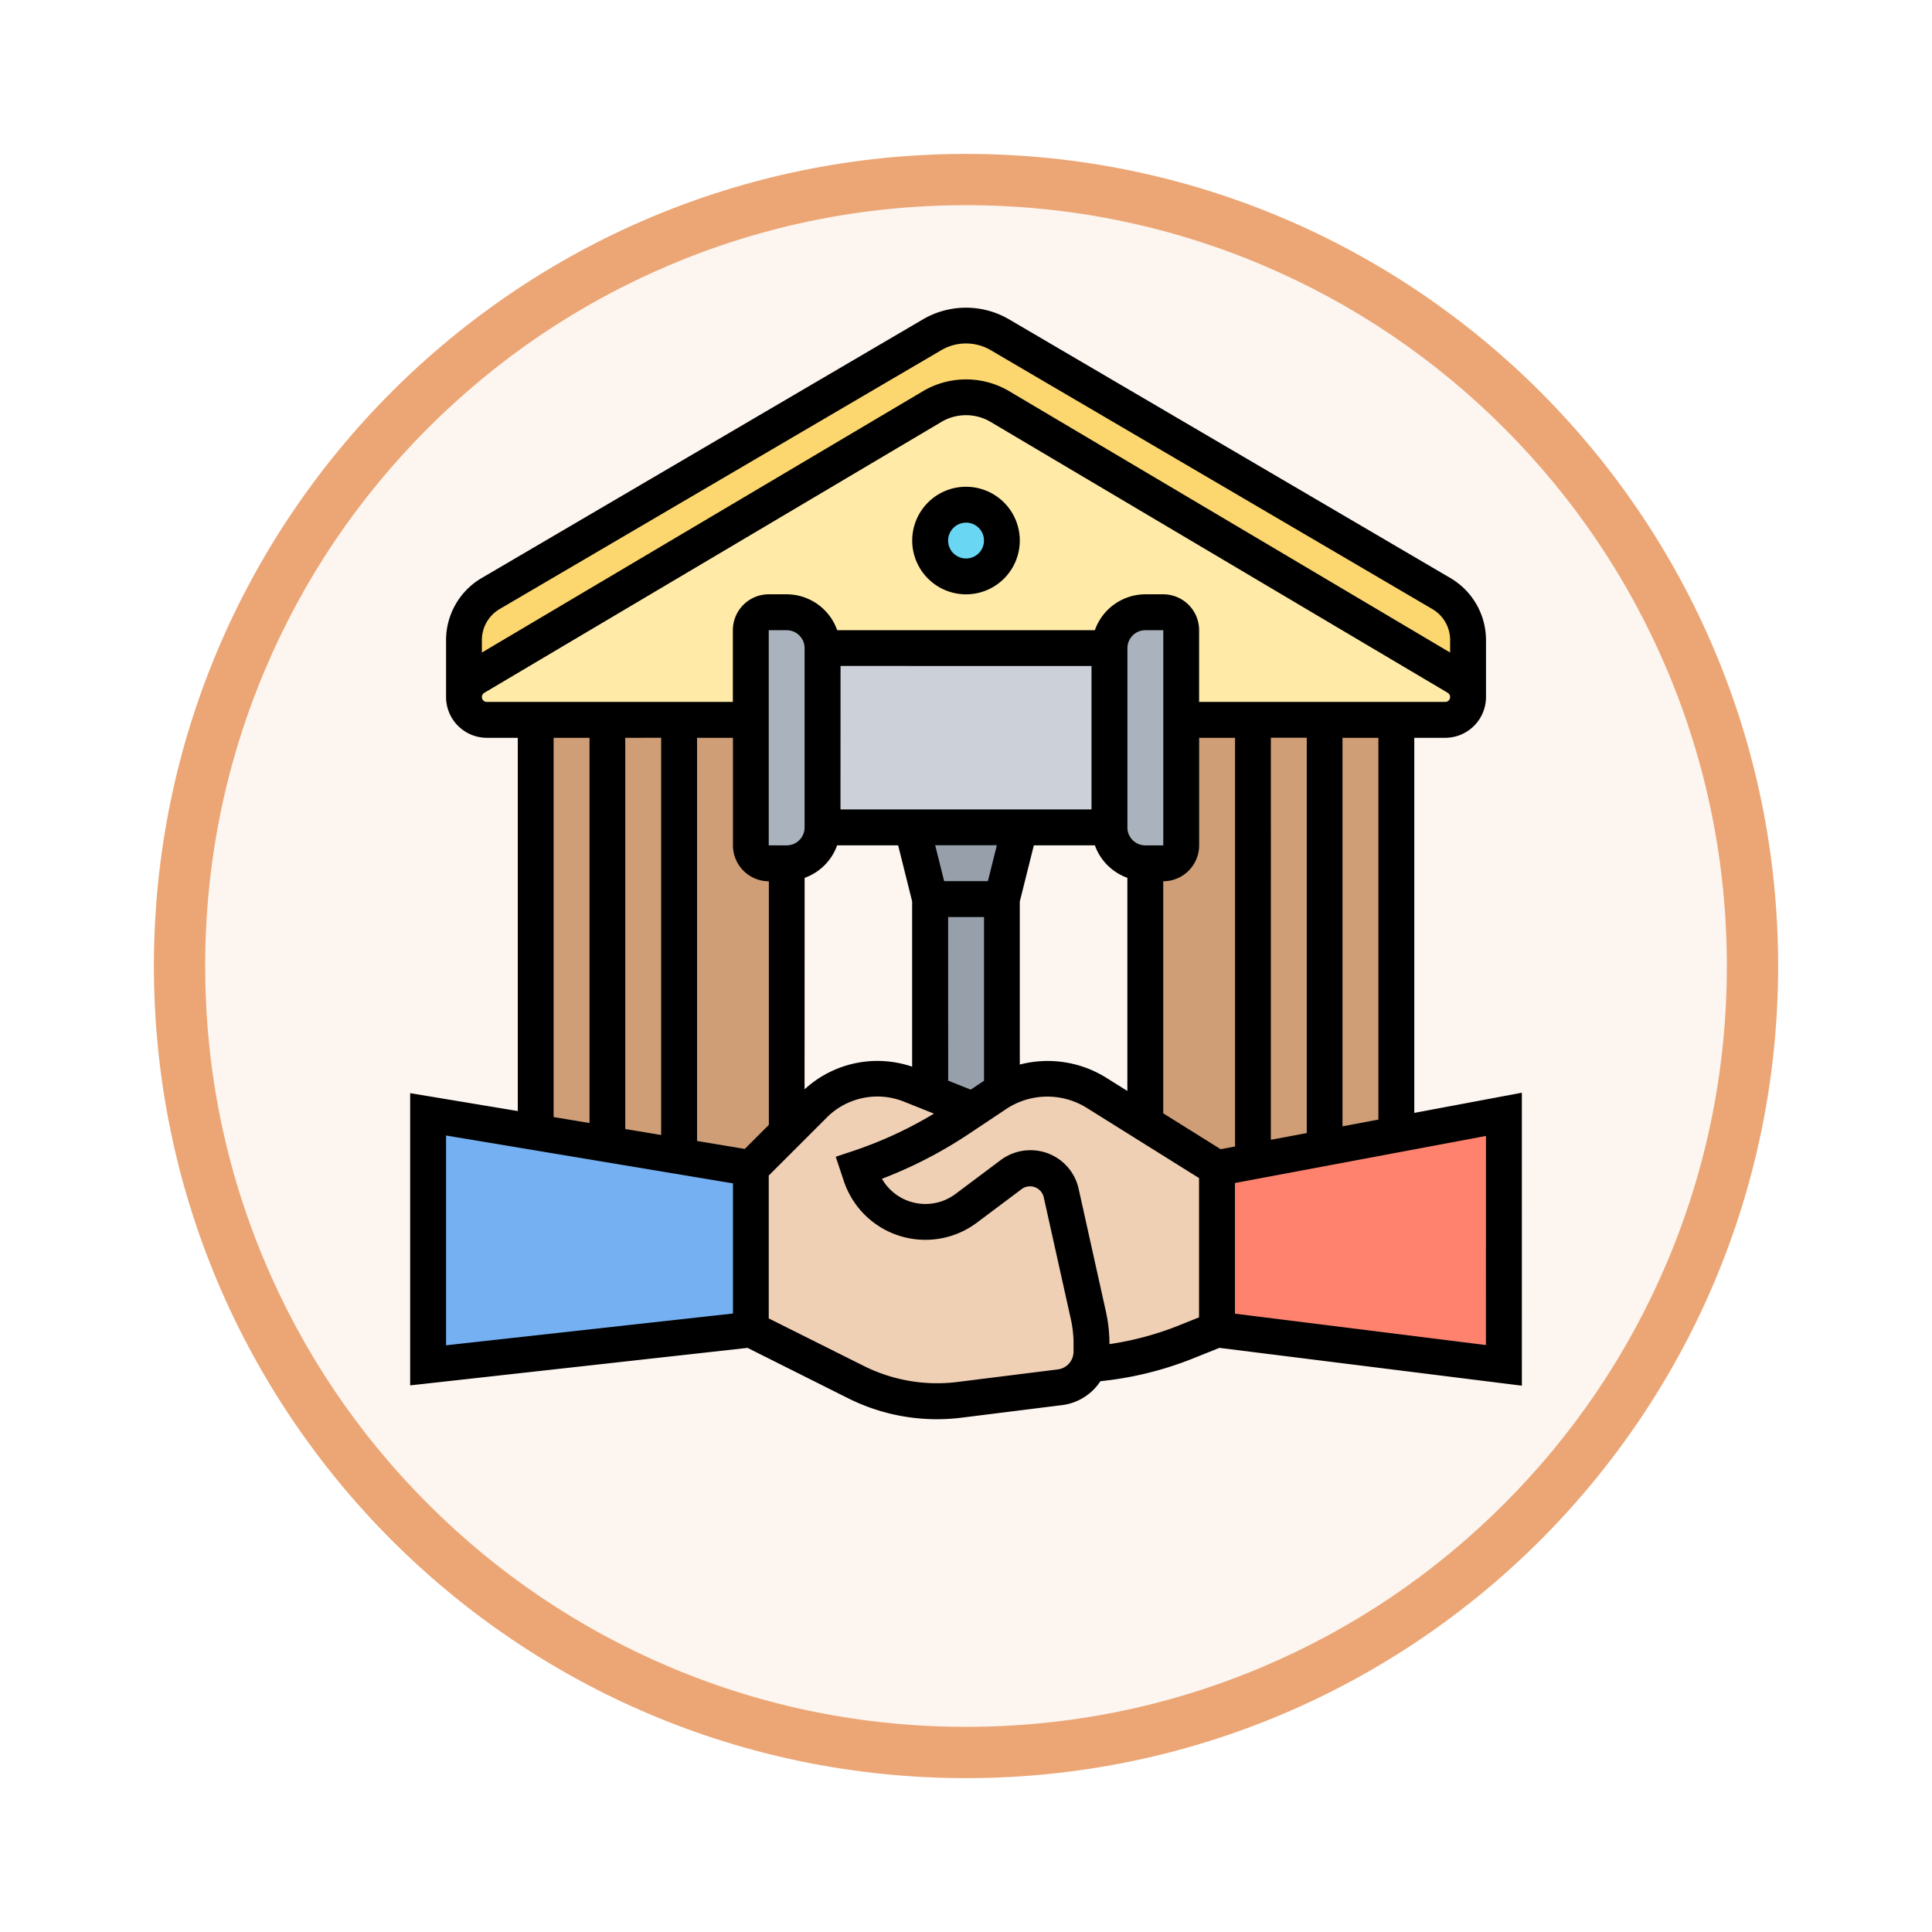 <svg xmlns="http://www.w3.org/2000/svg" xmlns:xlink="http://www.w3.org/1999/xlink" width="113" height="113" viewBox="0 0 113 113">
  <defs>
    <filter id="Trazado_982547" x="0" y="0" width="113" height="113" filterUnits="userSpaceOnUse">
      <feOffset dy="3" input="SourceAlpha"/>
      <feGaussianBlur stdDeviation="3" result="blur"/>
      <feFlood flood-opacity="0.161"/>
      <feComposite operator="in" in2="blur"/>
      <feComposite in="SourceGraphic"/>
    </filter>
  </defs>
  <g id="Grupo_1224240" data-name="Grupo 1224240" transform="translate(-1215.509 -1954.751)">
    <g id="Grupo_1224094" data-name="Grupo 1224094" transform="translate(541.51 -2620.317)">
      <g id="Grupo_1223184" data-name="Grupo 1223184" transform="translate(683 4581.069)">
        <g id="Grupo_1211216" data-name="Grupo 1211216" transform="translate(0)">
          <g id="Grupo_1210737" data-name="Grupo 1210737">
            <g id="Grupo_1210537" data-name="Grupo 1210537">
              <g id="Grupo_1164202" data-name="Grupo 1164202">
                <g id="Grupo_1158168" data-name="Grupo 1158168">
                  <g id="Grupo_1152576" data-name="Grupo 1152576">
                    <g id="Grupo_1148633" data-name="Grupo 1148633">
                      <g id="Grupo_1148525" data-name="Grupo 1148525">
                        <g transform="matrix(1, 0, 0, 1, -9, -6)" filter="url(#Trazado_982547)">
                          <g id="Trazado_982547-2" data-name="Trazado 982547" transform="translate(9 6)" fill="#fcf5f0">
                            <path d="M 47.5 93.5 C 41.289 93.5 35.265 92.284 29.595 89.886 C 24.118 87.569 19.198 84.252 14.973 80.027 C 10.748 75.802 7.431 70.882 5.114 65.405 C 2.716 59.735 1.5 53.711 1.5 47.5 C 1.5 41.289 2.716 35.265 5.114 29.595 C 7.431 24.118 10.748 19.198 14.973 14.973 C 19.198 10.748 24.118 7.431 29.595 5.114 C 35.265 2.716 41.289 1.5 47.5 1.5 C 53.711 1.5 59.735 2.716 65.405 5.114 C 70.882 7.431 75.802 10.748 80.027 14.973 C 84.252 19.198 87.569 24.118 89.886 29.595 C 92.284 35.265 93.5 41.289 93.5 47.5 C 93.5 53.711 92.284 59.735 89.886 65.405 C 87.569 70.882 84.252 75.802 80.027 80.027 C 75.802 84.252 70.882 87.569 65.405 89.886 C 59.735 92.284 53.711 93.5 47.5 93.5 Z" stroke="none"/>
                            <path d="M 47.5 3 C 41.491 3 35.664 4.176 30.18 6.496 C 24.881 8.737 20.122 11.946 16.034 16.034 C 11.946 20.122 8.737 24.881 6.496 30.18 C 4.176 35.664 3 41.491 3 47.5 C 3 53.509 4.176 59.336 6.496 64.82 C 8.737 70.119 11.946 74.878 16.034 78.966 C 20.122 83.054 24.881 86.263 30.18 88.504 C 35.664 90.824 41.491 92 47.5 92 C 53.509 92 59.336 90.824 64.82 88.504 C 70.119 86.263 74.878 83.054 78.966 78.966 C 83.054 74.878 86.263 70.119 88.504 64.82 C 90.824 59.336 92 53.509 92 47.5 C 92 41.491 90.824 35.664 88.504 30.18 C 86.263 24.881 83.054 20.122 78.966 16.034 C 74.878 11.946 70.119 8.737 64.82 6.496 C 59.336 4.176 53.509 3 47.5 3 M 47.5 -7.62939453125e-06 C 73.734 -7.62939453125e-06 95 21.266 95 47.5 C 95 73.734 73.734 95 47.5 95 C 21.266 95 -7.62939453125e-06 73.734 -7.62939453125e-06 47.5 C -7.62939453125e-06 21.266 21.266 -7.62939453125e-06 47.5 -7.62939453125e-06 Z" stroke="none" fill="#eca675"/>
                          </g>
                        </g>
                      </g>
                    </g>
                  </g>
                </g>
              </g>
            </g>
          </g>
        </g>
      </g>
    </g>
    <g id="law_3206879" transform="translate(1238.499 1971.735)">
      <g id="Grupo_1224238" data-name="Grupo 1224238" transform="translate(2.049 2.048)">
        <g id="Grupo_1224224" data-name="Grupo 1224224" transform="translate(41.949 23.072)">
          <path id="Trazado_1180475" data-name="Trazado 1180475" d="M44.1,24v7.341a1.052,1.052,0,0,1-1.049,1.049H42V47.6l4.195,2.622,10.487-1.961V24Z" transform="translate(-42 -24)" fill="#cf9e76"/>
        </g>
        <g id="Grupo_1224225" data-name="Grupo 1224225" transform="translate(6.292 23.072)">
          <path id="Trazado_1180476" data-name="Trazado 1180476" d="M21.633,32.39a1.052,1.052,0,0,1-1.049-1.049V24H8V48.121l12.585,2.1,2.1-2.1V32.39Z" transform="translate(-8 -24)" fill="#cf9e76"/>
        </g>
        <g id="Grupo_1224226" data-name="Grupo 1224226" transform="translate(2.097)">
          <path id="Trazado_1180477" data-name="Trazado 1180477" d="M31.414,6.73,4.65,22.586A1.356,1.356,0,0,0,4,23.74V20.405a3.139,3.139,0,0,1,1.552-2.716L31.414,2.535a3.824,3.824,0,0,1,3.9,0L61.176,17.689a3.139,3.139,0,0,1,1.552,2.716V23.74a1.356,1.356,0,0,0-.65-1.154L35.315,6.73a3.824,3.824,0,0,0-3.9,0Z" transform="translate(-4 -2)" fill="#fcd770"/>
        </g>
        <g id="Grupo_1224227" data-name="Grupo 1224227" transform="translate(2.097 4.195)">
          <path id="Trazado_1180478" data-name="Trazado 1180478" d="M62.078,22.392,35.315,6.535a3.824,3.824,0,0,0-3.9,0L4.65,22.392A1.356,1.356,0,0,0,4,23.545a1.334,1.334,0,0,0,1.332,1.332H61.4a1.334,1.334,0,0,0,1.332-1.332A1.356,1.356,0,0,0,62.078,22.392Z" transform="translate(-4 -6)" fill="#ffeaa7"/>
        </g>
        <g id="Grupo_1224228" data-name="Grupo 1224228" transform="translate(29.364 10.487)">
          <circle id="Elipse_14744" data-name="Elipse 14744" cx="2.097" cy="2.097" r="2.097" transform="translate(0 0)" fill="#69d6f4"/>
        </g>
        <g id="Grupo_1224229" data-name="Grupo 1224229" transform="translate(39.851 16.78)">
          <path id="Trazado_1180479" data-name="Trazado 1180479" d="M44.195,24.292v7.341a1.052,1.052,0,0,1-1.049,1.049H42.1a2.1,2.1,0,0,1-2.1-2.1V20.1A2.1,2.1,0,0,1,42.1,18h1.049a1.052,1.052,0,0,1,1.049,1.049Z" transform="translate(-40 -18)" fill="#aab2bd"/>
        </g>
        <g id="Grupo_1224230" data-name="Grupo 1224230" transform="translate(18.877 16.78)">
          <path id="Trazado_1180480" data-name="Trazado 1180480" d="M24.195,20.1V30.585a2.1,2.1,0,0,1-2.1,2.1H21.049A1.052,1.052,0,0,1,20,31.633V19.049A1.052,1.052,0,0,1,21.049,18H22.1A2.1,2.1,0,0,1,24.195,20.1Z" transform="translate(-20 -18)" fill="#aab2bd"/>
        </g>
        <g id="Grupo_1224231" data-name="Grupo 1224231" transform="translate(23.072 18.877)">
          <path id="Trazado_1180481" data-name="Trazado 1180481" d="M40.78,20V30.487H24V20Z" transform="translate(-24 -20)" fill="#ccd1d9"/>
        </g>
        <g id="Grupo_1224232" data-name="Grupo 1224232" transform="translate(29.364 33.559)">
          <path id="Trazado_1180482" data-name="Trazado 1180482" d="M34.195,34V45.2a2.734,2.734,0,0,0-.294.178l-1.416.944-2.485-1V34Z" transform="translate(-30 -34)" fill="#969faa"/>
        </g>
        <g id="Grupo_1224233" data-name="Grupo 1224233" transform="translate(28.316 29.364)">
          <path id="Trazado_1180483" data-name="Trazado 1180483" d="M35.292,30l-1.049,4.195H30.049L29,30Z" transform="translate(-29 -30)" fill="#969faa"/>
        </g>
        <g id="Grupo_1224234" data-name="Grupo 1224234" transform="translate(46.144 46.144)">
          <path id="Trazado_1180484" data-name="Trazado 1180484" d="M62.78,46V60.682L46,58.585V49.146l2.1-.4,4.195-.776,4.195-.787Z" transform="translate(-46 -46)" fill="#ff826e"/>
        </g>
        <g id="Grupo_1224235" data-name="Grupo 1224235" transform="translate(0 46.144)">
          <path id="Trazado_1180485" data-name="Trazado 1180485" d="M20.877,49.146v9.439L2,60.682V46l6.292,1.049,4.195.7,4.195.692Z" transform="translate(-2 -46)" fill="#75b1f2"/>
        </g>
        <g id="Grupo_1224236" data-name="Grupo 1224236" transform="translate(25.169 44.046)">
          <path id="Trazado_1180486" data-name="Trazado 1180486" d="M39.633,59.972v-.451a8.015,8.015,0,0,0-.178-1.657l-1.594-7.173a1.853,1.853,0,0,0-2.915-1.08L32.3,51.593a3.973,3.973,0,0,1-6.156-1.919L26,49.244a24.855,24.855,0,0,0,5.9-2.884l.776-.524,1.416-.944a2.733,2.733,0,0,1,.294-.178,5.35,5.35,0,0,1,5.5.094l2.894,1.814,4.195,2.622v9.438l-1.835.734A19.057,19.057,0,0,1,39.5,60.727a2.29,2.29,0,0,0,.136-.755Z" transform="translate(-26 -44)" fill="#f0d0b4"/>
        </g>
        <g id="Grupo_1224237" data-name="Grupo 1224237" transform="translate(18.877 44.046)">
          <path id="Trazado_1180487" data-name="Trazado 1180487" d="M39.926,59.521v.451a2.29,2.29,0,0,1-.136.755,2.12,2.12,0,0,1-1.7,1.332l-5.9.734a10.862,10.862,0,0,1-1.311.084,10.471,10.471,0,0,1-4.709-1.112L20,58.682V49.244l2.1-2.1,1.626-1.626a5.194,5.194,0,0,1,5.59-1.154l1.175.472,2.485,1-.776.524a24.855,24.855,0,0,1-5.9,2.884l.147.43A3.973,3.973,0,0,0,32.6,51.593l2.643-1.982a1.853,1.853,0,0,1,2.915,1.08l1.594,7.173a8.015,8.015,0,0,1,.178,1.657Z" transform="translate(-20 -44)" fill="#f0d0b4"/>
        </g>
      </g>
      <g id="Grupo_1224239" data-name="Grupo 1224239" transform="translate(1 1.012)">
        <path id="Trazado_1180488" data-name="Trazado 1180488" d="M66.021,46.928l-6.292,1.18V26.169h1.81a2.388,2.388,0,0,0,2.385-2.385V20.449A4.211,4.211,0,0,0,61.85,16.83L35.994,1.674a4.992,4.992,0,0,0-4.967,0L5.171,16.831A4.211,4.211,0,0,0,3.1,20.449v3.335a2.388,2.388,0,0,0,2.385,2.385h1.81V48L1,46.953V64.045l19.733-2.193L26.619,64.8a11.608,11.608,0,0,0,6.624,1.135l5.9-.738A3.141,3.141,0,0,0,41.372,63.8a20.041,20.041,0,0,0,5.372-1.313l1.588-.636,17.69,2.212ZM57.631,48.5l-2.1.393V26.169h2.1Zm-12.585-.367V34.559a2.1,2.1,0,0,0,2.1-2.1V26.169h2.1V50.074l-.84.157ZM17.78,49.75V26.169h2.1v6.292a2.1,2.1,0,0,0,2.1,2.1V48.806l-1.408,1.408Zm-2.1-23.582V49.4l-2.1-.349V26.169Zm6.292,6.292V19.876h1.049a1.05,1.05,0,0,1,1.049,1.049V31.412a1.05,1.05,0,0,1-1.049,1.049Zm2.1,1.9a3.143,3.143,0,0,0,1.9-1.9h3.57l.818,3.276v9.669a6.293,6.293,0,0,0-6.292,1.325Zm2.1-12.392H40.851v8.39H26.169Zm8.619,12.585H32.232l-.525-2.1h3.607Zm-2.327,2.1h2.1v9.576l-.778.519-1.319-.528Zm4.195-.919.819-3.276h3.57a3.143,3.143,0,0,0,1.9,1.9V46.824l-1.292-.808a6.475,6.475,0,0,0-5-.736V35.737Zm6.292-4.325V20.925A1.05,1.05,0,0,1,44,19.876h1.049V32.461H44A1.05,1.05,0,0,1,42.949,31.412Zm8.39-5.244h2.1V49.288l-2.1.393ZM6.231,18.64,32.088,3.484a2.859,2.859,0,0,1,2.845,0L60.79,18.641a2.1,2.1,0,0,1,1.036,1.808v.733L36,5.875a4.954,4.954,0,0,0-4.971,0L5.195,21.182v-.733A2.106,2.106,0,0,1,6.231,18.64ZM5.195,23.784a.29.29,0,0,1,.142-.247L32.094,7.68a2.825,2.825,0,0,1,2.833,0L61.684,23.536a.291.291,0,0,1,.142.247.288.288,0,0,1-.287.287H47.144V19.876a2.1,2.1,0,0,0-2.1-2.1H44a3.142,3.142,0,0,0-2.953,2.1H25.976a3.142,3.142,0,0,0-2.953-2.1H21.974a2.1,2.1,0,0,0-2.1,2.1v4.195H5.482a.288.288,0,0,1-.287-.287ZM9.39,26.169h2.1V48.7l-2.1-.349ZM3.1,49.43l16.78,2.8v7.612L3.1,61.7ZM39.8,62.071a1.05,1.05,0,0,1-.919,1.04l-5.9.738a9.582,9.582,0,0,1-5.425-.929l-5.583-2.792V51.772l3.418-3.417a4.179,4.179,0,0,1,4.461-.917l1.783.713a23.689,23.689,0,0,1-4.75,2.191l-.994.331.473,1.42a5.027,5.027,0,0,0,7.786,2.433l2.642-1.981a.825.825,0,0,1,1.258.466l1.594,7.169a6.629,6.629,0,0,1,.157,1.438Zm6.162-1.532A17.968,17.968,0,0,1,41.9,61.632v-.014a8.7,8.7,0,0,0-.208-1.893L40.1,52.556a2.878,2.878,0,0,0-2.826-2.266,2.909,2.909,0,0,0-1.737.579l-2.643,1.981a2.932,2.932,0,0,1-4.3-.888A25.835,25.835,0,0,0,33.7,49.322l2.189-1.46a4.356,4.356,0,0,1,4.651-.068l6.6,4.126v8.146Zm17.958,1.147L49.241,59.851V52.209l14.682-2.753Z" transform="translate(-1 -1.012)"/>
        <path id="Trazado_1180489" data-name="Trazado 1180489" d="M32.146,17.292A3.146,3.146,0,1,0,29,14.146,3.15,3.15,0,0,0,32.146,17.292Zm0-4.195A1.049,1.049,0,1,1,31.1,14.146,1.05,1.05,0,0,1,32.146,13.1Z" transform="translate(0.364 -0.526)"/>
      </g>
    </g>
  </g>
</svg>
